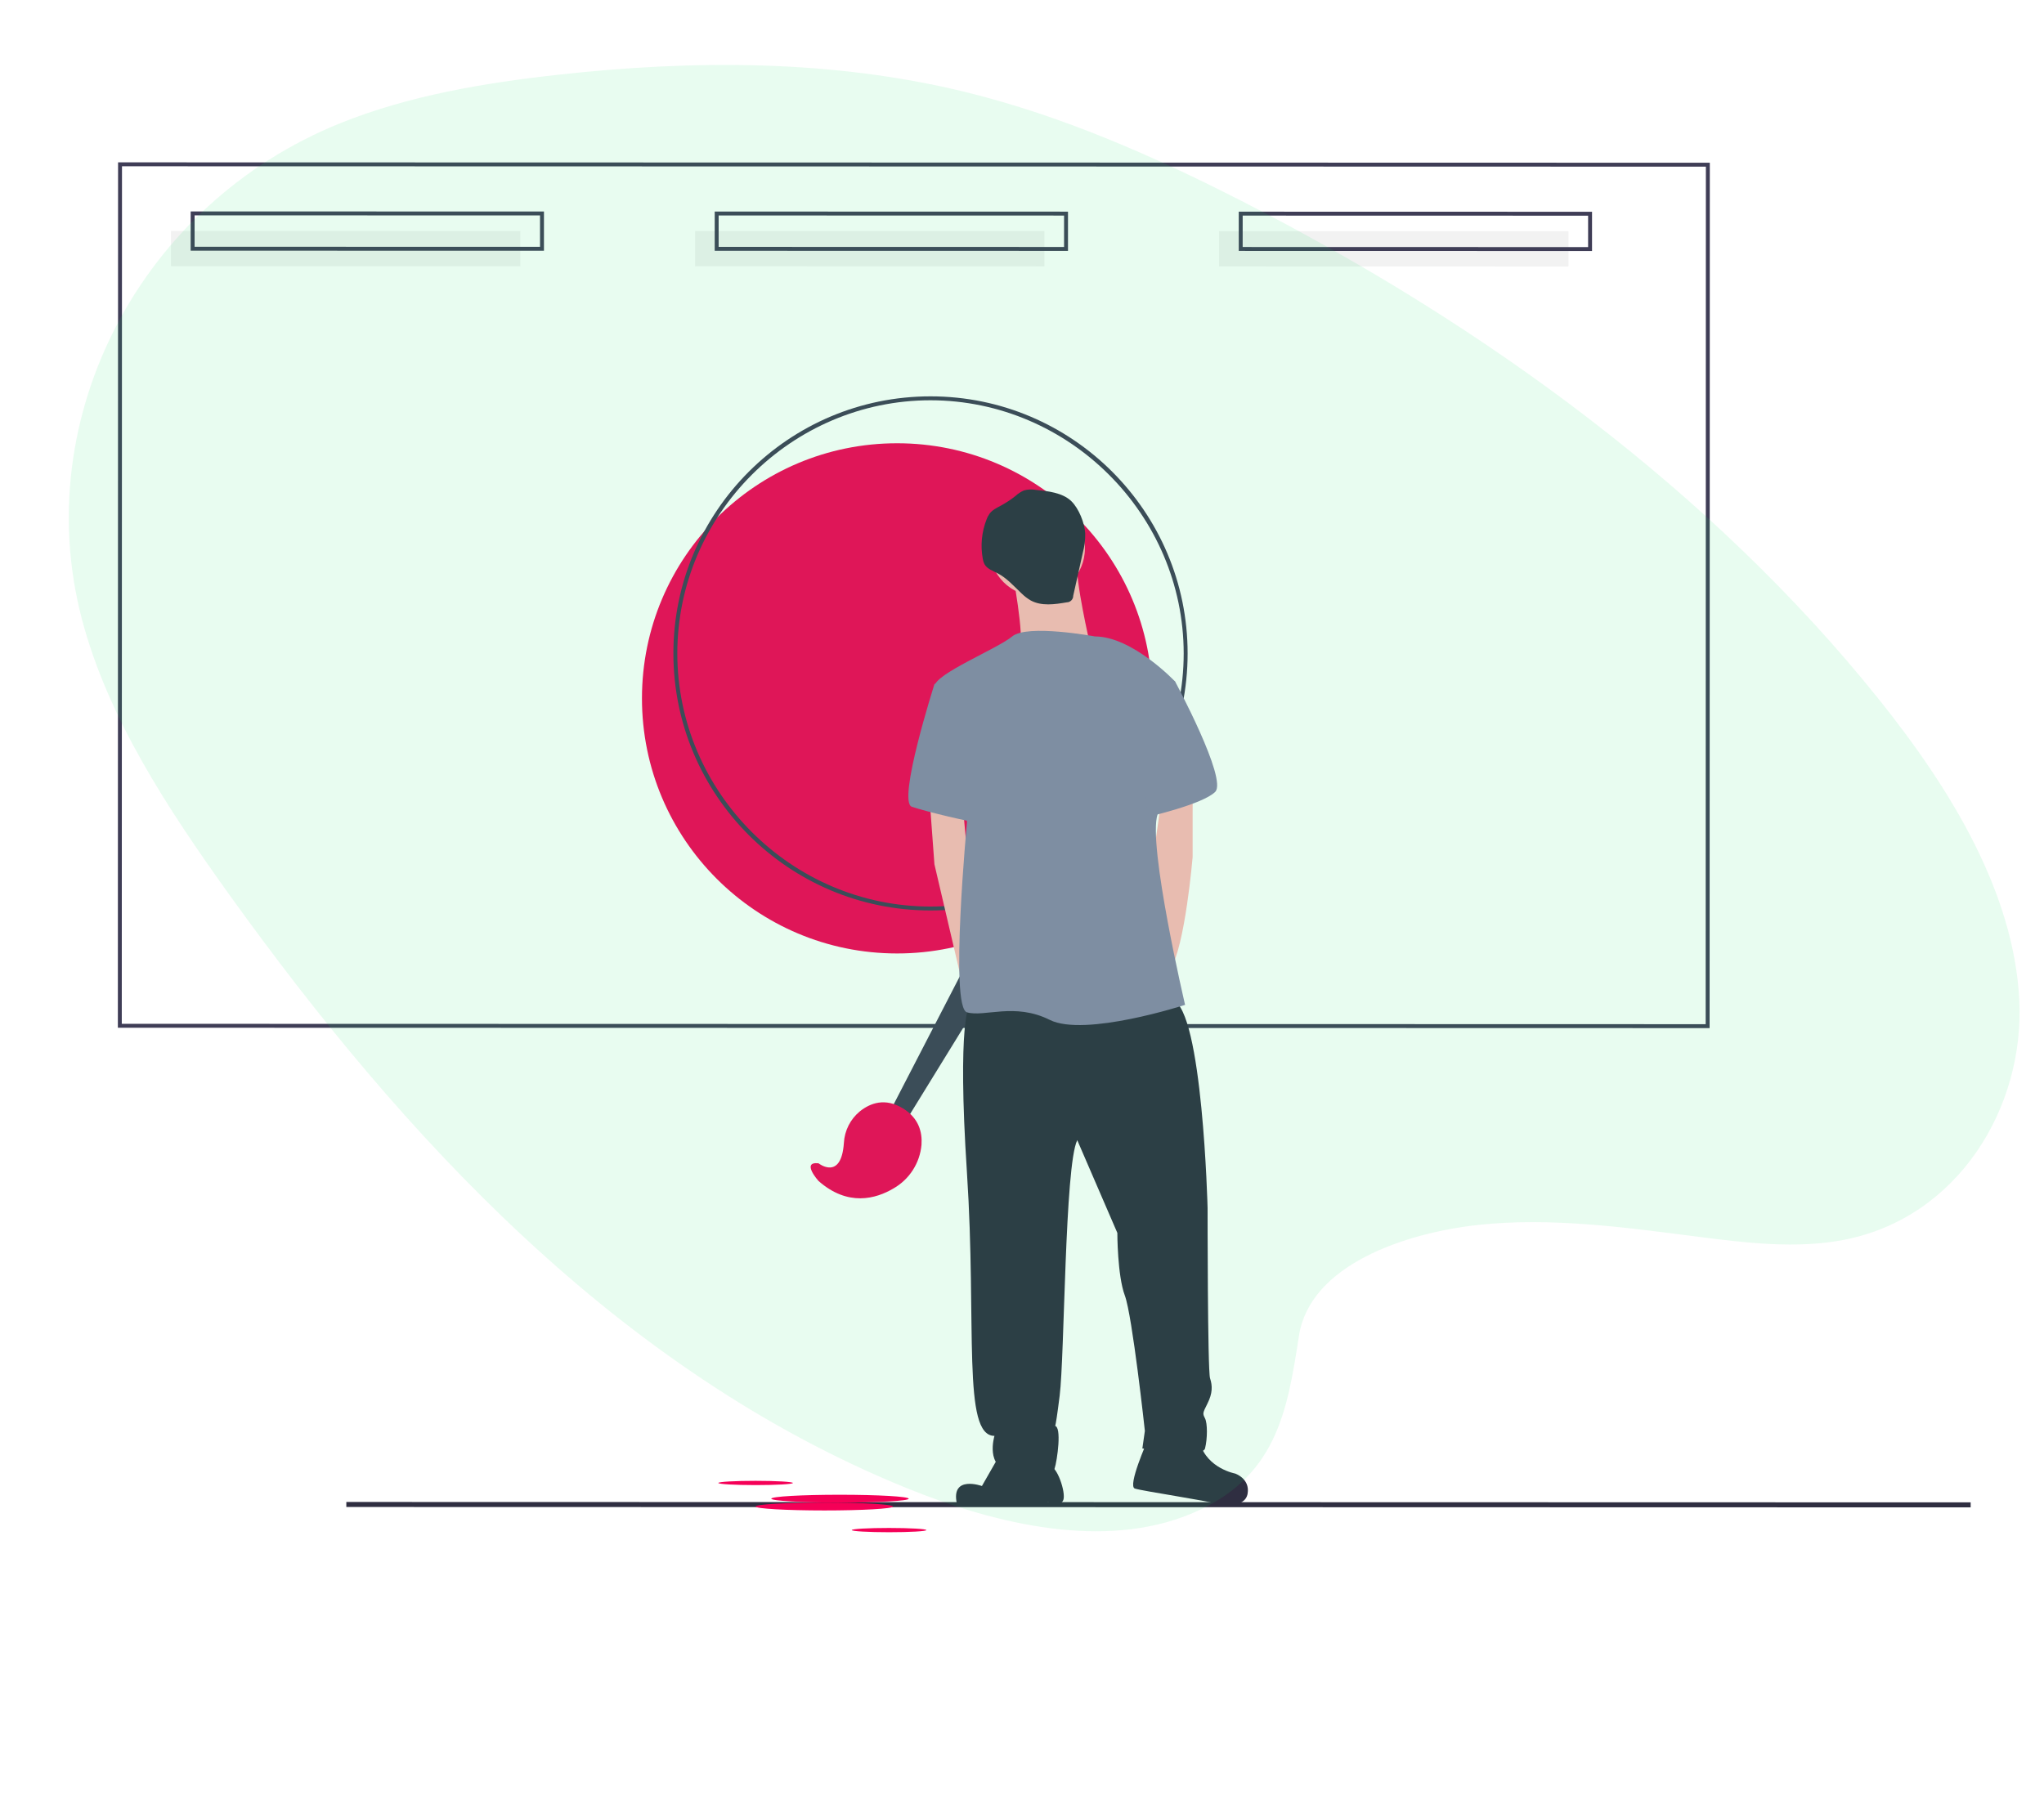 <?xml version="1.0" encoding="UTF-8" standalone="no"?>
<!DOCTYPE svg PUBLIC "-//W3C//DTD SVG 1.1//EN" "http://www.w3.org/Graphics/SVG/1.1/DTD/svg11.dtd">
<svg width="100%" height="100%" viewBox="0 0 930 819" version="1.1" xmlns="http://www.w3.org/2000/svg" xmlns:xlink="http://www.w3.org/1999/xlink" xml:space="preserve" xmlns:serif="http://www.serif.com/" style="fill-rule:evenodd;clip-rule:evenodd;stroke-linejoin:round;stroke-miterlimit:2;">
    <g transform="matrix(-1,0.002,-0.002,-1,1066.33,650.226)">
        <g transform="matrix(-0.893,-0.002,0.002,-0.893,1011.46,578.444)">
            <circle cx="397" cy="273.146" r="130" style="fill:rgb(245,0,87);"/>
        </g>
        <g transform="matrix(-0.893,-0.002,0.002,-0.893,1125.52,668.776)">
            <path d="M541.961,482.104C469.727,482.104 410.961,423.337 410.961,351.103C410.961,278.869 469.727,220.103 541.961,220.103C614.194,220.103 672.961,278.869 672.961,351.103C672.961,423.337 614.194,482.104 541.961,482.104ZM541.961,222.103C541.961,222.103 541.961,222.103 541.961,222.103C471.193,222.103 412.96,280.336 412.96,351.103C412.96,421.871 471.193,480.104 541.961,480.104C612.728,480.104 670.961,421.871 670.961,351.103C670.961,351.103 670.961,351.103 670.961,351.103C670.881,280.366 612.698,222.183 541.961,222.103L541.961,222.103Z" style="fill:rgb(63,61,86);fill-rule:nonzero;"/>
        </g>
        <g transform="matrix(-0.893,-0.002,0.002,-0.893,1125.52,668.776)">
            <path d="M938.961,541.958L127.961,541.958L127.961,100.957L938.961,100.957L938.961,541.958ZM129.961,539.958L936.961,539.958L936.961,102.957L129.961,102.957L129.961,539.958Z" style="fill:rgb(63,61,86);fill-rule:nonzero;"/>
        </g>
        <g transform="matrix(-0.893,-0.002,0.002,-0.893,1011.46,578.444)">
            <rect x="27" y="35" width="178" height="18" style="fill:rgb(242,242,242);"/>
        </g>
        <g transform="matrix(-0.893,-0.002,0.002,-0.893,1011.46,578.444)">
            <rect x="294" y="35" width="178" height="18" style="fill:rgb(242,242,242);"/>
        </g>
        <g transform="matrix(-0.893,-0.002,0.002,-0.893,1011.46,578.444)">
            <rect x="561" y="35" width="178" height="18" style="fill:rgb(242,242,242);"/>
        </g>
        <g transform="matrix(-0.893,-0.002,0.002,-0.893,1125.52,668.776)">
            <path d="M344.961,145.957L164.961,145.957L164.961,125.957L344.961,125.957L344.961,145.957ZM166.961,143.957L342.961,143.957L342.961,127.957L166.961,127.957L166.961,143.957Z" style="fill:rgb(63,61,86);fill-rule:nonzero;"/>
        </g>
        <g transform="matrix(-0.893,-0.002,0.002,-0.893,1125.52,668.776)">
            <path d="M611.961,145.957L431.961,145.957L431.961,125.957L611.961,125.957L611.961,145.957ZM433.961,143.957L609.961,143.957L609.961,127.957L433.961,127.957L433.961,143.957Z" style="fill:rgb(63,61,86);fill-rule:nonzero;"/>
        </g>
        <g transform="matrix(-0.893,-0.002,0.002,-0.893,1125.52,668.776)">
            <path d="M878.961,145.957L698.961,145.957L698.961,125.957L878.961,125.957L878.961,145.957ZM700.961,143.957L876.961,143.957L876.961,127.957L700.961,127.957L700.961,143.957Z" style="fill:rgb(63,61,86);fill-rule:nonzero;"/>
        </g>
        <g transform="matrix(-0.893,-0.002,0.002,-0.893,1011.46,578.444)">
            <rect x="116.474" y="682.738" width="827.604" height="2.554" style="fill:rgb(47,46,65);"/>
        </g>
        <g transform="matrix(-0.893,-0.002,0.002,-0.893,1011.46,578.444)">
            <path d="M393.5,483.5L456.5,361.5L473.5,371.5L401.5,488.5L393.5,483.5Z" style="fill:rgb(63,61,86);fill-rule:nonzero;"/>
        </g>
        <g transform="matrix(-0.893,-0.002,0.002,-0.893,1125.52,668.776)">
            <path d="M484.961,610.957C484.961,610.957 496.573,620.081 497.891,600.56C498.23,594.295 501.188,588.452 506.037,584.47C511.295,580.269 518.861,577.396 527.961,582.957C536.061,587.907 537.884,595.085 537.438,601.483C536.631,610.778 531.305,619.106 523.205,623.737C514.178,629.095 499.928,633.128 484.961,619.957C484.961,619.957 475.961,609.957 484.961,610.957Z" style="fill:rgb(245,0,87);fill-rule:nonzero;"/>
        </g>
        <g transform="matrix(-0.893,-0.002,0.002,-0.893,1011.46,578.444)">
            <circle cx="468.397" cy="196.775" r="24.266" style="fill:rgb(255,184,184);"/>
        </g>
        <g transform="matrix(-0.893,-0.002,0.002,-0.893,1125.52,668.776)">
            <path d="M583.586,309.227C583.586,309.227 589.972,342.433 587.418,348.819C584.863,355.205 623.178,346.265 623.178,346.265C623.178,346.265 615.515,313.059 616.793,305.395C618.07,297.732 583.586,309.227 583.586,309.227Z" style="fill:rgb(255,184,184);fill-rule:nonzero;"/>
        </g>
        <g transform="matrix(-0.893,-0.002,0.002,-0.893,1011.46,578.444)">
            <path d="M413.479,323.215L416.033,357.698L428.71,411.854L432.636,426.666L439.022,403.677L432.636,351.313L430.467,327.738L413.479,323.215Z" style="fill:rgb(255,184,184);fill-rule:nonzero;"/>
        </g>
        <g transform="matrix(-0.893,-0.002,0.002,-0.893,1125.52,668.776)">
            <path d="M675.542,419.063L675.542,454.824C675.542,454.824 671.711,500.802 664.048,512.297C656.385,523.791 653.83,466.319 653.83,466.319L659.835,424.172L675.542,419.063Z" style="fill:rgb(255,184,184);fill-rule:nonzero;"/>
        </g>
        <g transform="matrix(-0.893,-0.002,0.002,-0.893,1125.52,668.776)">
            <path d="M561.874,530.177C561.874,530.177 555.488,537.84 560.597,615.747C565.706,693.654 558.043,749.85 574.646,749.85C574.646,749.85 569.537,766.453 583.586,767.73C597.635,769.007 604.021,770.284 605.298,766.453C606.575,762.621 609.13,744.741 605.298,744.741C605.298,744.741 605.298,749.85 607.852,729.415C610.407,708.98 610.407,611.916 616.793,599.144L637.227,646.399C637.227,646.399 637.227,668.111 641.059,678.328C644.89,688.546 651.276,747.295 651.276,747.295L649.999,756.236C649.999,756.236 680.651,761.344 681.928,756.236C683.205,751.127 683.205,743.464 681.928,740.91C680.651,738.355 680.651,738.355 683.205,733.247C685.76,728.138 685.76,724.306 684.482,720.475C683.205,716.643 683.205,633.628 683.205,633.628C683.205,633.628 680.651,532.731 665.325,527.623C649.999,522.514 561.874,530.177 561.874,530.177Z" style="fill:rgb(47,46,65);fill-rule:nonzero;"/>
        </g>
        <g transform="matrix(-0.893,-0.002,0.002,-0.893,1125.52,668.776)">
            <path d="M578.478,757.513L568.26,775.393C568.26,775.393 552.296,769.646 555.489,784.333C582.948,786.249 602.105,783.695 602.105,783.695C602.105,783.695 608.491,786.249 609.768,782.418C611.045,778.586 606.575,765.176 602.744,765.176C598.912,765.176 578.478,757.513 578.478,757.513Z" style="fill:rgb(47,46,65);fill-rule:nonzero;"/>
        </g>
        <g transform="matrix(-0.893,-0.002,0.002,-0.893,1125.52,668.776)">
            <path d="M652.553,752.404C652.553,752.404 642.336,775.393 646.167,776.67C649.999,777.947 684.482,783.056 687.037,784.333C689.591,785.61 702.363,786.888 703.64,779.225C704.917,771.562 697.254,769.007 697.254,769.007C697.254,769.007 683.205,766.453 679.374,753.681C675.542,740.91 652.553,752.404 652.553,752.404Z" style="fill:rgb(47,46,65);fill-rule:nonzero;"/>
        </g>
        <g transform="matrix(-0.893,-0.002,0.002,-0.893,1125.52,668.776)">
            <path d="M625.733,342.433C625.733,342.433 591.249,336.048 583.586,342.433C575.923,348.819 543.994,361.591 543.994,367.977C543.994,374.363 560.597,436.944 560.597,436.944C560.597,436.944 551.657,531.454 560.597,534.008C569.537,536.563 584.863,528.9 602.744,537.84C620.624,546.78 671.711,530.177 671.711,530.177C671.711,530.177 652.553,448.438 657.662,433.112C662.771,417.786 666.602,365.422 666.602,365.422C666.602,365.422 644.89,342.433 625.733,342.433Z" style="fill:rgb(137,133,168);fill-rule:nonzero;"/>
        </g>
        <g transform="matrix(-0.893,-0.002,0.002,-0.893,1125.52,668.776)">
            <path d="M552.934,364.145L543.994,366.7C543.994,366.7 524.836,426.726 532.499,429.281C540.162,431.835 561.874,436.944 564.429,436.944C566.983,436.944 552.934,364.145 552.934,364.145Z" style="fill:rgb(137,133,168);fill-rule:nonzero;"/>
        </g>
        <g transform="matrix(-0.893,-0.002,0.002,-0.893,1125.52,668.776)">
            <path d="M646.167,357.759L666.602,365.422C666.602,365.422 693.423,415.232 687.037,421.618C680.651,428.004 652.553,434.389 652.553,434.389L646.167,357.759Z" style="fill:rgb(137,133,168);fill-rule:nonzero;"/>
        </g>
        <g transform="matrix(-0.893,-0.002,0.002,-0.893,1125.52,668.776)">
            <path d="M595.621,267.76C593.603,267.395 591.528,267.486 589.551,268.028C587.968,268.729 586.51,269.685 585.237,270.858C582.926,272.7 580.458,274.335 577.861,275.745C575.791,276.868 573.567,277.908 572.122,279.768C571.439,280.708 570.893,281.74 570.502,282.834C568.013,289.19 567.344,296.115 568.57,302.83C568.708,303.784 568.995,304.71 569.421,305.575C570.748,308.021 573.68,308.985 576.15,310.267C580.839,312.701 584.393,316.8 588.239,320.422C589.668,321.848 591.273,323.085 593.016,324.103C598.503,327.094 605.209,326.119 611.368,325.061C613.18,325.057 614.669,323.565 614.669,321.753C614.669,321.743 614.669,321.732 614.669,321.722L619.53,299.856C620.411,296.616 620.831,293.269 620.776,289.912C620.437,284.604 617.563,277.251 613.668,273.481C609.129,269.087 601.554,268.388 595.621,267.76Z" style="fill:rgb(47,46,65);fill-rule:nonzero;"/>
        </g>
        <g transform="matrix(-0.893,-0.002,0.002,-0.893,1011.46,578.444)">
            <ellipse cx="368" cy="681" rx="35" ry="2" style="fill:rgb(245,0,87);"/>
        </g>
        <g transform="matrix(-0.893,-0.002,0.002,-0.893,1011.46,578.444)">
            <ellipse cx="360" cy="685" rx="35" ry="2" style="fill:rgb(245,0,87);"/>
        </g>
        <g transform="matrix(-0.893,-0.002,0.002,-0.893,1011.46,578.444)">
            <ellipse cx="325" cy="673" rx="19" ry="1.086" style="fill:rgb(245,0,87);"/>
        </g>
        <g transform="matrix(-0.893,-0.002,0.002,-0.893,1011.46,578.444)">
            <ellipse cx="393" cy="697" rx="19" ry="1.086" style="fill:rgb(245,0,87);"/>
        </g>
        <g transform="matrix(0.943,0.333,-0.333,0.943,150.337,-247.059)">
            <path d="M422.79,72.67C454.31,44.58 503.79,38.86 548.79,41.1C690.23,48.1 817.9,116.41 928.34,193.64C968.34,221.64 1007.68,251.73 1033.63,290.24C1086.46,368.62 1070.79,477.24 997.33,541.77C972.33,563.77 942.04,580.58 910.93,595.51C855.63,622.06 795.93,643.37 733.19,649.43C688.43,653.76 643.11,650.24 598.61,644.21C474.29,627.35 352.26,590.06 250,526.27C205.14,498.27 162.85,463.51 144.36,418.27C125.87,373.03 137.71,315.65 183.51,288.86C202.51,277.78 225.11,272.78 247.29,268.08C279.93,261.16 313.1,254.34 342.56,240.28C373,225.74 409,197.65 403,165.51C396.5,131 391.31,100.72 422.79,72.67Z" style="fill:rgb(28,224,109);fill-opacity:0.1;fill-rule:nonzero;"/>
        </g>
    </g>
</svg>
